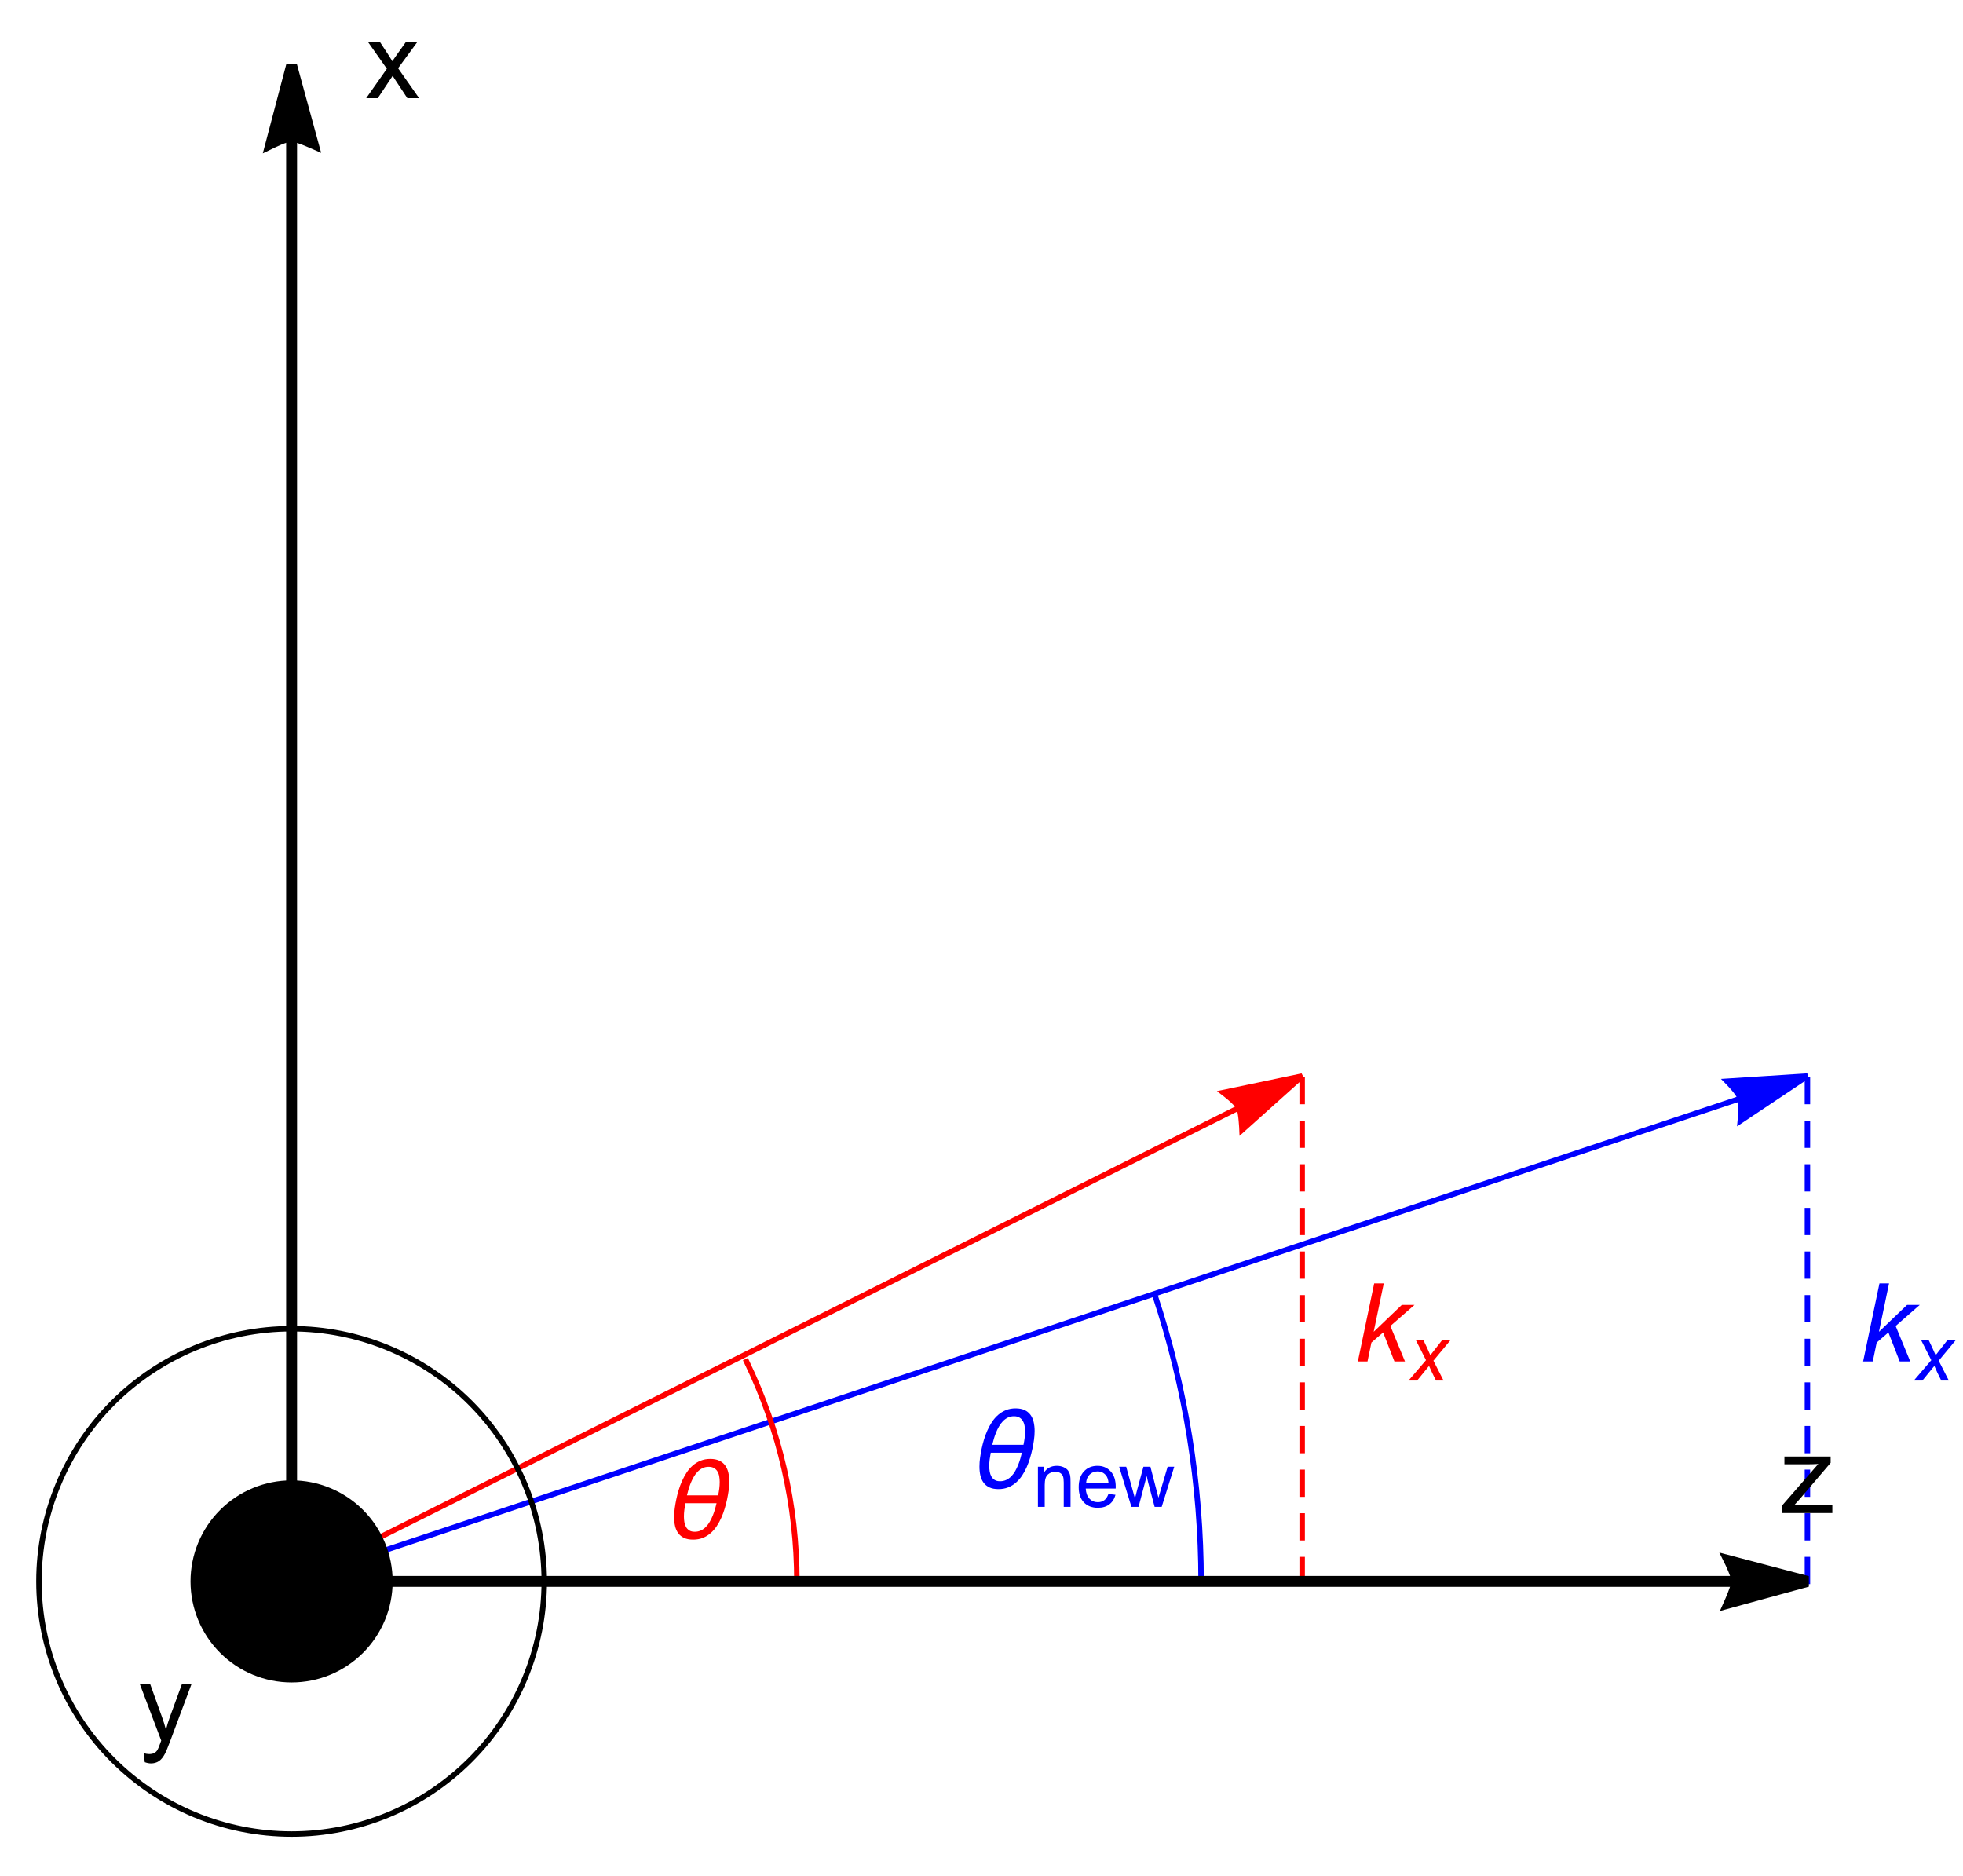 <?xml version="1.0" encoding="UTF-8"?>
<svg xmlns="http://www.w3.org/2000/svg" xmlns:xlink="http://www.w3.org/1999/xlink" width="360pt" height="344pt" viewBox="0 0 360 344" version="1.1">
<defs>
<g>
<symbol overflow="visible" id="glyph0-0">
<path style="stroke:none;" d=""/>
</symbol>
<symbol overflow="visible" id="glyph0-1">
<path style="stroke:none;" d="M 0.684 0 L 3.68 -14.316 L 5.438 -14.316 L 3.586 -5.438 L 8.742 -10.371 L 11.074 -10.371 L 6.648 -6.504 L 9.328 0 L 7.391 0 L 5.32 -5.32 L 3.172 -3.469 L 2.453 0 Z M 0.684 0 "/>
</symbol>
<symbol overflow="visible" id="glyph1-0">
<path style="stroke:none;" d=""/>
</symbol>
<symbol overflow="visible" id="glyph1-1">
<path style="stroke:none;" d="M -0.02 0 L 3.184 -3.738 L 1.344 -7.363 L 2.73 -7.363 L 3.355 -6.051 C 3.586 -5.562 3.793 -5.094 3.98 -4.645 L 6.102 -7.363 L 7.633 -7.363 L 4.543 -3.641 L 6.398 0 L 5.012 0 L 4.277 -1.496 C 4.121 -1.816 3.941 -2.211 3.742 -2.684 L 1.555 0 Z M -0.02 0 "/>
</symbol>
<symbol overflow="visible" id="glyph2-0">
<path style="stroke:none;" d=""/>
</symbol>
<symbol overflow="visible" id="glyph2-1">
<path style="stroke:none;" d="M 0.391 0 L 0.391 -1.426 L 6.992 -9.004 C 6.242 -8.965 5.582 -8.945 5.008 -8.945 L 0.781 -8.945 L 0.781 -10.371 L 9.258 -10.371 L 9.258 -9.211 L 3.641 -2.625 L 2.559 -1.426 C 3.348 -1.484 4.086 -1.516 4.773 -1.516 L 9.57 -1.516 L 9.57 0 Z M 0.391 0 "/>
</symbol>
<symbol overflow="visible" id="glyph2-2">
<path style="stroke:none;" d="M 0.148 0 L 3.938 -5.391 L 0.43 -10.371 L 2.625 -10.371 L 4.219 -7.938 C 4.52 -7.477 4.758 -7.09 4.941 -6.777 C 5.227 -7.207 5.492 -7.586 5.734 -7.922 L 7.48 -10.371 L 9.578 -10.371 L 5.996 -5.488 L 9.852 0 L 7.695 0 L 5.566 -3.223 L 5 -4.094 L 2.273 0 Z M 0.148 0 "/>
</symbol>
<symbol overflow="visible" id="glyph2-3">
<path style="stroke:none;" d="M 1.242 3.992 L 1.047 2.344 C 1.43 2.449 1.766 2.5 2.051 2.5 C 2.441 2.5 2.754 2.434 2.988 2.305 C 3.223 2.176 3.414 1.992 3.562 1.758 C 3.676 1.582 3.855 1.145 4.102 0.449 C 4.133 0.352 4.188 0.207 4.258 0.02 L 0.32 -10.371 L 2.219 -10.371 L 4.375 -4.367 C 4.656 -3.605 4.906 -2.805 5.125 -1.961 C 5.328 -2.77 5.57 -3.559 5.852 -4.328 L 8.066 -10.371 L 9.824 -10.371 L 5.879 0.176 C 5.457 1.316 5.125 2.102 4.891 2.531 C 4.578 3.109 4.223 3.535 3.82 3.805 C 3.414 4.074 2.934 4.211 2.375 4.211 C 2.035 4.211 1.656 4.137 1.242 3.992 Z M 1.242 3.992 "/>
</symbol>
<symbol overflow="visible" id="glyph3-0">
<path style="stroke:none;" d=""/>
</symbol>
<symbol overflow="visible" id="glyph3-1">
<path style="stroke:none;" d="M 12.141 -10.422 C 12.141 -9.867 12.102 -9.32 12.023 -8.781 C 11.945 -8.238 11.848 -7.699 11.738 -7.156 C 11.621 -6.617 11.477 -6.062 11.309 -5.488 C 11.141 -4.914 10.934 -4.355 10.695 -3.805 C 10.453 -3.254 10.168 -2.734 9.844 -2.246 C 9.52 -1.758 9.145 -1.328 8.719 -0.957 C 8.297 -0.586 7.82 -0.293 7.289 -0.078 C 6.758 0.137 6.164 0.242 5.508 0.242 C 4.852 0.242 4.301 0.141 3.859 -0.07 C 3.414 -0.277 3.055 -0.566 2.781 -0.938 C 2.508 -1.309 2.312 -1.746 2.195 -2.25 C 2.078 -2.754 2.023 -3.305 2.023 -3.898 C 2.023 -4.449 2.062 -4.996 2.141 -5.539 C 2.219 -6.078 2.312 -6.617 2.422 -7.156 C 2.531 -7.691 2.676 -8.246 2.848 -8.824 C 3.02 -9.398 3.227 -9.961 3.473 -10.508 C 3.715 -11.055 4 -11.574 4.32 -12.066 C 4.645 -12.559 5.02 -12.988 5.445 -13.359 C 5.871 -13.73 6.348 -14.023 6.879 -14.238 C 7.41 -14.453 8 -14.562 8.652 -14.562 C 9.305 -14.562 9.852 -14.457 10.297 -14.25 C 10.742 -14.039 11.102 -13.75 11.375 -13.379 C 11.648 -13.008 11.844 -12.57 11.961 -12.066 C 12.078 -11.562 12.141 -11.012 12.141 -10.422 Z M 10.383 -10.344 C 10.383 -10.688 10.352 -11.023 10.297 -11.359 C 10.242 -11.691 10.137 -11.984 9.984 -12.246 C 9.832 -12.508 9.625 -12.715 9.359 -12.875 C 9.098 -13.035 8.758 -13.117 8.352 -13.117 C 7.934 -13.117 7.559 -13.031 7.223 -12.867 C 6.887 -12.699 6.582 -12.477 6.312 -12.195 C 6.043 -11.918 5.805 -11.598 5.602 -11.234 C 5.395 -10.875 5.215 -10.5 5.059 -10.113 C 4.902 -9.727 4.77 -9.336 4.656 -8.949 C 4.547 -8.562 4.453 -8.207 4.375 -7.883 L 10.098 -7.883 C 10.184 -8.293 10.25 -8.699 10.305 -9.105 C 10.355 -9.512 10.383 -9.926 10.383 -10.344 Z M 9.805 -6.438 L 4.094 -6.438 C 4.016 -6.027 3.949 -5.617 3.898 -5.211 C 3.844 -4.805 3.82 -4.395 3.82 -3.984 C 3.82 -3.645 3.848 -3.312 3.902 -2.977 C 3.957 -2.645 4.059 -2.348 4.203 -2.086 C 4.352 -1.82 4.551 -1.609 4.809 -1.445 C 5.066 -1.281 5.398 -1.203 5.812 -1.203 C 6.227 -1.203 6.605 -1.285 6.949 -1.449 C 7.289 -1.617 7.598 -1.836 7.867 -2.113 C 8.137 -2.391 8.375 -2.711 8.578 -3.07 C 8.785 -3.434 8.965 -3.809 9.121 -4.195 C 9.277 -4.582 9.41 -4.969 9.523 -5.355 C 9.633 -5.742 9.727 -6.102 9.805 -6.438 Z M 9.805 -6.438 "/>
</symbol>
<symbol overflow="visible" id="glyph4-0">
<path style="stroke:none;" d=""/>
</symbol>
<symbol overflow="visible" id="glyph4-1">
<path style="stroke:none;" d="M 0.938 0 L 0.938 -7.363 L 2.059 -7.363 L 2.059 -6.316 C 2.602 -7.125 3.383 -7.531 4.402 -7.531 C 4.848 -7.531 5.254 -7.449 5.625 -7.289 C 5.996 -7.129 6.277 -6.922 6.461 -6.664 C 6.645 -6.406 6.777 -6.098 6.852 -5.742 C 6.898 -5.512 6.918 -5.105 6.918 -4.527 L 6.918 0 L 5.672 0 L 5.672 -4.48 C 5.672 -4.988 5.621 -5.367 5.527 -5.621 C 5.43 -5.871 5.258 -6.074 5.008 -6.223 C 4.762 -6.371 4.473 -6.449 4.141 -6.449 C 3.609 -6.449 3.148 -6.277 2.762 -5.941 C 2.375 -5.605 2.184 -4.965 2.184 -4.02 L 2.184 0 Z M 0.938 0 "/>
</symbol>
<symbol overflow="visible" id="glyph4-2">
<path style="stroke:none;" d="M 5.977 -2.371 L 7.266 -2.211 C 7.062 -1.457 6.688 -0.875 6.137 -0.457 C 5.586 -0.043 4.883 0.168 4.027 0.168 C 2.949 0.168 2.098 -0.164 1.465 -0.828 C 0.836 -1.492 0.52 -2.422 0.52 -3.617 C 0.52 -4.855 0.84 -5.82 1.477 -6.504 C 2.113 -7.188 2.941 -7.531 3.957 -7.531 C 4.941 -7.531 5.746 -7.195 6.371 -6.523 C 6.996 -5.855 7.309 -4.91 7.309 -3.695 C 7.309 -3.621 7.305 -3.512 7.301 -3.363 L 1.809 -3.363 C 1.855 -2.555 2.086 -1.934 2.496 -1.504 C 2.906 -1.074 3.422 -0.859 4.035 -0.859 C 4.492 -0.859 4.883 -0.98 5.207 -1.219 C 5.531 -1.461 5.785 -1.844 5.977 -2.371 Z M 1.879 -4.391 L 5.992 -4.391 C 5.934 -5.008 5.777 -5.473 5.52 -5.781 C 5.121 -6.262 4.605 -6.504 3.973 -6.504 C 3.398 -6.504 2.918 -6.312 2.527 -5.93 C 2.137 -5.543 1.922 -5.031 1.879 -4.391 Z M 1.879 -4.391 "/>
</symbol>
<symbol overflow="visible" id="glyph4-3">
<path style="stroke:none;" d="M 2.293 0 L 0.043 -7.363 L 1.332 -7.363 L 2.504 -3.113 L 2.941 -1.531 C 2.957 -1.609 3.086 -2.117 3.32 -3.051 L 4.492 -7.363 L 5.773 -7.363 L 6.879 -3.094 L 7.246 -1.684 L 7.668 -3.105 L 8.93 -7.363 L 10.145 -7.363 L 7.84 0 L 6.547 0 L 5.375 -4.41 L 5.09 -5.664 L 3.598 0 Z M 2.293 0 "/>
</symbol>
</g>
</defs>
<g id="surface200">
<g style="fill:rgb(99.998%,0%,0%);fill-opacity:1;">
  <use xlink:href="#glyph0-1" x="248.336" y="249.66"/>
</g>
<g style="fill:rgb(99.998%,0%,0%);fill-opacity:1;">
  <use xlink:href="#glyph1-1" x="258.336" y="253.16"/>
</g>
<g style="fill:rgb(0%,0%,99.998%);fill-opacity:1;">
  <use xlink:href="#glyph0-1" x="341" y="249.66"/>
</g>
<g style="fill:rgb(0%,0%,99.998%);fill-opacity:1;">
  <use xlink:href="#glyph1-1" x="351" y="253.16"/>
</g>
<path style="fill:none;stroke-width:1;stroke-linecap:butt;stroke-linejoin:miter;stroke:rgb(99.998%,0%,0%);stroke-opacity:1;stroke-miterlimit:3.25;" d="M 119.477 294.992 L 293.203 208.129 " transform="matrix(1,0,0,1,-66,-5)"/>
<path style="fill-rule:nonzero;fill:rgb(99.998%,0%,0%);fill-opacity:1;stroke-width:1;stroke-linecap:square;stroke-linejoin:miter;stroke:rgb(99.998%,0%,0%);stroke-opacity:1;stroke-miterlimit:3.25;" d="M 290.344 205.355 L 290.723 205.645 L 291.59 206.355 L 292.086 206.797 L 292.551 207.262 L 292.941 207.715 L 293.203 208.129 L 293.359 208.543 L 293.48 209.121 L 293.582 209.789 L 293.656 210.488 L 293.75 211.695 L 293.773 212.215 L 304.805 202.328 Z M 290.344 205.355 " transform="matrix(1,0,0,1,-66,-5)"/>
<path style="fill:none;stroke-width:1;stroke-linecap:butt;stroke-linejoin:miter;stroke:rgb(0%,0%,99.998%);stroke-opacity:1;stroke-miterlimit:3.25;" d="M 119.477 294.992 L 385.164 206.43 " transform="matrix(1,0,0,1,-66,-5)"/>
<path style="fill-rule:nonzero;fill:rgb(0%,0%,99.998%);fill-opacity:1;stroke-width:1;stroke-linecap:square;stroke-linejoin:miter;stroke:rgb(0%,0%,99.998%);stroke-opacity:1;stroke-miterlimit:3.25;" d="M 382.727 203.277 L 383.059 203.617 L 383.82 204.445 L 384.246 204.957 L 384.641 205.48 L 384.965 205.98 L 385.164 206.43 L 385.258 206.863 L 385.301 207.453 L 385.301 208.129 L 385.277 208.828 L 385.199 210.035 L 385.152 210.555 L 397.469 202.328 Z M 382.727 203.277 " transform="matrix(1,0,0,1,-66,-5)"/>
<path style="fill:none;stroke-width:1;stroke-linecap:square;stroke-linejoin:miter;stroke:rgb(99.998%,0%,0%);stroke-opacity:1;stroke-dasharray:4,4;stroke-miterlimit:3.25;" d="M 304.805 294.992 L 304.805 202.328 " transform="matrix(1,0,0,1,-66,-5)"/>
<path style="fill:none;stroke-width:1;stroke-linecap:square;stroke-linejoin:miter;stroke:rgb(0%,0%,99.998%);stroke-opacity:1;stroke-dasharray:4,4;stroke-miterlimit:3.25;" d="M 397.469 294.992 L 397.469 202.328 " transform="matrix(1,0,0,1,-66,-5)"/>
<g style="fill:rgb(0%,0%,0%);fill-opacity:1;">
  <use xlink:href="#glyph2-1" x="326.467" y="277.459"/>
</g>
<g style="fill:rgb(0%,0%,0%);fill-opacity:1;">
  <use xlink:href="#glyph2-2" x="67.008" y="18"/>
</g>
<g style="fill:rgb(0%,0%,0%);fill-opacity:1;">
  <use xlink:href="#glyph2-3" x="25.309" y="319.158"/>
</g>
<path style="fill:none;stroke-width:1;stroke-linecap:square;stroke-linejoin:miter;stroke:rgb(99.998%,0%,0%);stroke-opacity:1;stroke-miterlimit:3.25;" d="M 212.141 294.992 C 212.141 281.035 208.984 267.254 202.914 254.688 " transform="matrix(1,0,0,1,-66,-5)"/>
<path style="fill:none;stroke-width:1;stroke-linecap:square;stroke-linejoin:miter;stroke:rgb(0%,0%,99.998%);stroke-opacity:1;stroke-miterlimit:3.25;" d="M 286.27 294.992 C 286.27 277.164 283.41 259.449 277.805 242.523 " transform="matrix(1,0,0,1,-66,-5)"/>
<g style="fill:rgb(99.998%,0%,0%);fill-opacity:1;">
  <use xlink:href="#glyph3-1" x="121.606" y="282.093"/>
</g>
<g style="fill:rgb(0%,0%,99.998%);fill-opacity:1;">
  <use xlink:href="#glyph3-1" x="177.604" y="272.826"/>
</g>
<g style="fill:rgb(0%,0%,99.998%);fill-opacity:1;">
  <use xlink:href="#glyph4-1" x="189.411" y="276.326"/>
  <use xlink:href="#glyph4-2" x="197.307" y="276.326"/>
  <use xlink:href="#glyph4-3" x="205.204" y="276.326"/>
</g>
<path style="fill:none;stroke-width:2;stroke-linecap:butt;stroke-linejoin:miter;stroke:rgb(0%,0%,0%);stroke-opacity:1;stroke-miterlimit:3.25;" d="M 119.477 294.992 L 384.5 294.992 " transform="matrix(1,0,0,1,-66,-5)"/>
<path style="fill-rule:nonzero;fill:rgb(0%,0%,0%);fill-opacity:1;stroke-width:2;stroke-linecap:square;stroke-linejoin:miter;stroke:rgb(0%,0%,0%);stroke-opacity:1;stroke-miterlimit:3.25;" d="M 383.18 291.234 L 383.391 291.66 L 383.848 292.688 L 384.094 293.305 L 384.305 293.926 L 384.449 294.504 L 384.5 294.992 L 384.449 295.434 L 384.305 296.004 L 384.094 296.648 L 383.848 297.305 L 383.391 298.426 L 383.18 298.902 L 397.469 294.992 Z M 383.18 291.234 " transform="matrix(1,0,0,1,-66,-5)"/>
<path style="fill:none;stroke-width:2;stroke-linecap:butt;stroke-linejoin:miter;stroke:rgb(0%,0%,0%);stroke-opacity:1;stroke-miterlimit:3.25;" d="M 119.477 294.992 L 119.477 29.969 " transform="matrix(1,0,0,1,-66,-5)"/>
<path style="fill-rule:nonzero;fill:rgb(0%,0%,0%);fill-opacity:1;stroke-width:2;stroke-linecap:square;stroke-linejoin:miter;stroke:rgb(0%,0%,0%);stroke-opacity:1;stroke-miterlimit:3.25;" d="M 115.715 31.285 L 116.145 31.078 L 117.168 30.617 L 117.785 30.375 L 118.406 30.164 L 118.988 30.016 L 119.477 29.969 L 119.918 30.016 L 120.488 30.164 L 121.133 30.375 L 121.789 30.617 L 122.906 31.078 L 123.383 31.285 L 119.477 17 Z M 115.715 31.285 " transform="matrix(1,0,0,1,-66,-5)"/>
<path style="fill:none;stroke-width:1;stroke-linecap:square;stroke-linejoin:miter;stroke:rgb(0%,0%,0%);stroke-opacity:1;stroke-miterlimit:3.25;" d="M 165.809 294.992 C 165.809 282.703 160.926 270.918 152.238 262.23 C 143.547 253.543 131.762 248.66 119.477 248.66 C 107.188 248.66 95.402 253.543 86.715 262.23 C 78.023 270.918 73.145 282.703 73.145 294.992 C 73.145 307.281 78.023 319.066 86.715 327.754 C 95.402 336.441 107.188 341.324 119.477 341.324 C 131.762 341.324 143.547 336.441 152.238 327.754 C 160.926 319.066 165.809 307.281 165.809 294.992 Z M 165.809 294.992 " transform="matrix(1,0,0,1,-66,-5)"/>
<path style=" stroke:none;fill-rule:evenodd;fill:rgb(0%,0%,0%);fill-opacity:1;" d="M 72.008 289.992 C 72.008 285.078 70.055 280.363 66.578 276.887 C 63.105 273.41 58.391 271.461 53.477 271.461 C 48.559 271.461 43.848 273.41 40.371 276.887 C 36.895 280.363 34.941 285.078 34.941 289.992 C 34.941 294.906 36.895 299.621 40.371 303.098 C 43.848 306.574 48.559 308.523 53.477 308.523 C 58.391 308.523 63.105 306.574 66.578 303.098 C 70.055 299.621 72.008 294.906 72.008 289.992 Z M 72.008 289.992 "/>
</g>
</svg>
